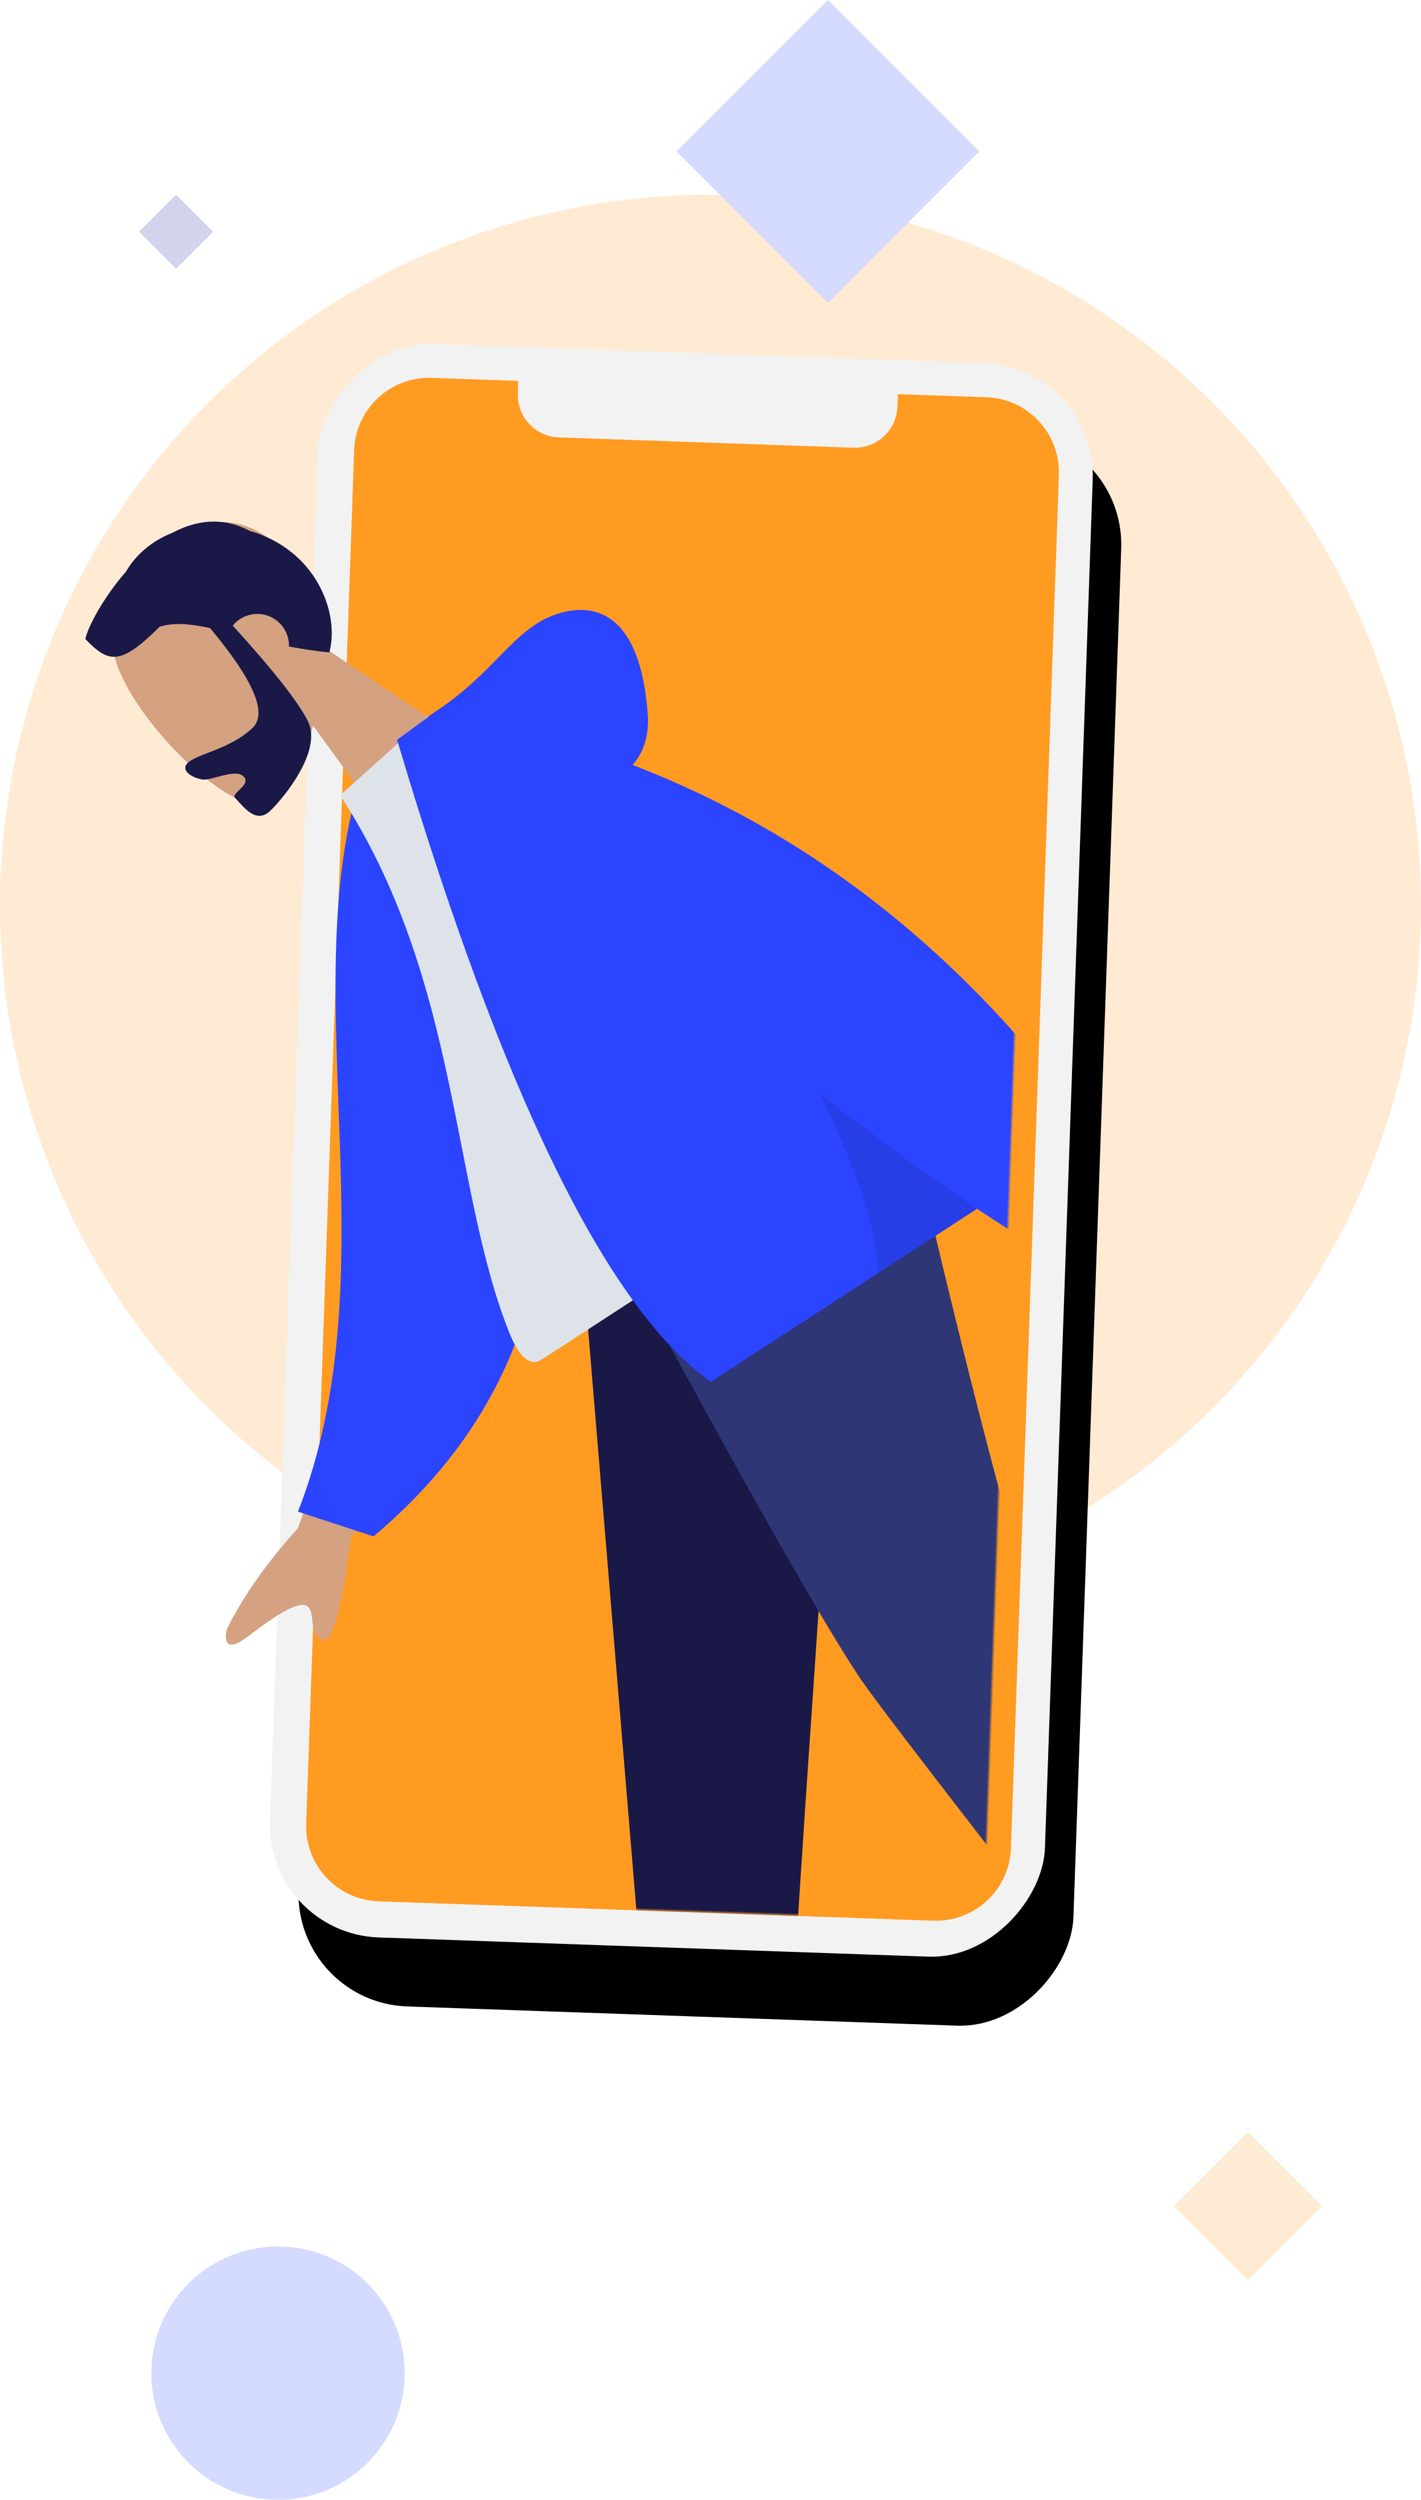 <?xml version="1.0" encoding="UTF-8"?>
<svg width="460px" height="809px" viewBox="0 0 460 809" version="1.1" xmlns="http://www.w3.org/2000/svg" xmlns:xlink="http://www.w3.org/1999/xlink">
    <!-- Generator: Sketch 64 (93537) - https://sketch.com -->
    <title>Group 3</title>
    <desc>Created with Sketch.</desc>
    <defs>
        <rect id="path-1" x="0" y="0" width="251" height="516" rx="36.45"></rect>
        <filter x="-28.7%" y="-7.8%" width="149.4%" height="124.0%" filterUnits="objectBoundingBox" id="filter-2">
            <feOffset dx="-10" dy="22" in="SourceAlpha" result="shadowOffsetOuter1"></feOffset>
            <feGaussianBlur stdDeviation="17" in="shadowOffsetOuter1" result="shadowBlurOuter1"></feGaussianBlur>
            <feColorMatrix values="0 0 0 0 0   0 0 0 0 0   0 0 0 0 0  0 0 0 0.1 0" type="matrix" in="shadowBlurOuter1"></feColorMatrix>
        </filter>
        <rect id="path-3" x="0" y="0" width="319" height="504"></rect>
    </defs>
    <g id="Page-1" stroke="none" stroke-width="1" fill="none" fill-rule="evenodd">
        <g id="Group-3" transform="translate(-1, 0)">
            <g id="Background" opacity="0.2" transform="translate(231, 404.5) scale(-1, 1) translate(-231, -404.5) translate(1, 0)">
                <circle id="Oval" fill="#FF9B21" cx="230" cy="293" r="230"></circle>
                <circle id="Oval" fill="#2B44FF" cx="370" cy="768" r="41"></circle>
                <polygon id="Polygon" fill="#2B44FF" points="192 0 241 49 192 98 143 49"></polygon>
                <polygon id="Polygon" fill="#FF9B21" points="56 690 80 714 56 738 32 714"></polygon>
                <polygon id="Polygon" fill="#2026A2" points="403 63 415 75 403 87 391 75"></polygon>
            </g>
            <g id="Group-4" transform="translate(178, 371) scale(-1, 1) translate(-178, -371) translate(0, 107)">
                <g id="Group" transform="translate(177.901, 263.741) rotate(-2) translate(-177.901, -263.741) translate(8.901, 5.741)">
                    <g id="base">
                        <use fill="black" fill-opacity="1" filter="url(#filter-2)" xlink:href="#path-1"></use>
                        <use fill="#F2F2F2" fill-rule="evenodd" xlink:href="#path-1"></use>
                    </g>
                    <path d="M64,15.051 C64,22.656 70.165,28.821 77.77,28.821 L77.77,28.821 L173.194,28.821 C180.799,28.821 186.964,22.656 186.964,15.051 L186.964,15.051 L186.964,11 L214.974,11 C228.395,11 239.274,21.879 239.274,35.3 L239.274,480.019 C239.274,493.439 228.395,504.319 214.974,504.319 L35.3,504.319 C21.879,504.319 11,493.439 11,480.019 L11,35.3 C11,21.879 21.879,11 35.3,11 L64,11 Z" id="Screen" fill="#FF9B21"></path>
                    <g id="Illustration" transform="translate(19, 0)">
                        <mask id="mask-4" fill="white">
                            <use xlink:href="#path-3"></use>
                        </mask>
                        <g id="Mask"></g>
                        <g id="Group-2" mask="url(#mask-4)">
                            <g transform="translate(95.297, 291.777) rotate(14) translate(-95.297, -291.777) translate(-178.703, -79.223)">
                                <g id="Head/Front/Short-Beard" transform="translate(377.196, 137.252) rotate(32) translate(-377.196, -137.252) translate(261.041, 48.427)">
                                    <g id="Head" stroke-width="1" transform="translate(92.241, 52.953)" fill="#D4A181">
                                        <path d="M65.155,15.602 C75.054,34.053 73.878,80.853 61.085,84.151 C55.983,85.466 45.114,82.244 34.052,75.576 L40.996,124.697 L0,124.697 L14.112,58.914 C6.242,49.675 0.915,38.353 1.805,25.666 C4.37,-10.89 55.257,-2.848 65.155,15.602 Z"></path>
                                    </g>
                                    <path d="M135.171,50.597 C146.674,51.584 156.945,55.091 159.856,57.174 C159.856,68.064 157.746,71.295 139.723,71.01 C135.295,73.349 131.89,77.376 128.344,82.656 C129.913,104.515 134.064,115.446 140.798,115.446 C150.898,115.446 159.467,109.034 163.899,109.034 C167.129,109.034 166.408,113.077 164.266,116.075 C162.5,118.548 153.896,120.931 153.896,124.765 C153.896,128.599 160.694,125.633 160.694,127.907 C160.694,131.668 161.888,138.74 155.36,138.74 C148.754,138.74 129.812,136.332 126.566,126.527 C124.471,120.199 123.117,107.087 122.503,87.19 C122.102,87.141 121.694,87.117 121.28,87.117 C115.62,87.117 111.031,91.705 111.031,97.366 C111.031,100.239 112.214,102.837 114.119,104.698 C111.747,108.045 109.09,111.542 106.044,115.15 C94.603,108.286 86.113,88.191 97.298,68.888 C100.39,59.431 107.389,54.38 115.656,52.035 C122.352,49.234 129.303,48.918 135.171,50.597 Z" id="Hair" fill="#191847"></path>
                                </g>
                                <g id="Bottom/Standing/Skinny-Jeans" transform="translate(0.546, 333.278)">
                                    <polygon id="Leg" fill="#191847" points="218.88 1.70103931e-13 280.876 217.558 326.109 377.91 359.1 377.91 311.034 1.70103931e-13"></polygon>
                                    <path d="M202.3,0 C200.866,112.132 195.977,173.292 194.471,183.479 C192.965,193.667 170.2,258.477 126.175,377.91 L160.351,377.91 C216.399,263.335 247.686,198.524 254.213,183.479 C260.74,168.434 280.882,107.274 311.22,0 L202.3,0 Z" id="Leg" fill="#2F3676"></path>
                                    <g id="Accessories/Shoe/Flat-Pointy" transform="translate(123.12, 340.29)" fill="#191847">
                                        <path d="M0,68.4 L1.71,32.49 L37.62,32.49 C54.648,44.46 76.878,54.15 104.31,61.56 L104.31,68.4 L39.33,68.4 L17.1,64.98 L17.1,68.4 L0,68.4 Z" id="Shoe"></path>
                                    </g>
                                    <g id="Accessories/Shoe/Flat-Pointy" transform="translate(321.48, 340.29)" fill="#191847">
                                        <path d="M0,68.4 L1.71,32.49 L37.62,32.49 C54.648,44.46 76.878,54.15 104.31,61.56 L104.31,68.4 L39.33,68.4 L17.1,64.98 L17.1,68.4 L0,68.4 Z" id="Shoe"></path>
                                    </g>
                                </g>
                                <g id="Body/Hoodie" transform="translate(286.255, 336.149) rotate(21) translate(-286.255, -336.149) translate(67.755, 176.542)">
                                    <path d="M116.604,158.788 L152.276,158.928 C130.25,230.032 118.359,267.76 116.604,272.11 C112.654,281.899 121.012,296.808 124.587,304.82 C112.945,310.029 114.185,290.736 99.499,297.569 C86.094,303.805 75.897,315.105 60.41,305.549 C58.506,304.374 56.42,299.951 61.461,296.494 C74.021,287.882 92.12,272.809 94.566,267.847 C97.901,261.082 105.247,224.728 116.604,158.788 L116.604,158.788 Z M325.669,157.408 L380.121,197.393 C394.889,201.378 407.228,206.336 417.136,212.267 C419.477,214.4 422.306,218.719 412.599,217.972 C402.892,217.226 392.648,216.877 391.308,220.188 C389.969,223.499 395.843,227.459 393.136,231.926 C391.331,234.904 382.803,227.436 367.554,209.523 L313.632,187.163 L325.669,157.408 Z" id="Skin" fill="#D4A181"></path>
                                    <path d="M209.507,16.354 L223.991,12.545 C282.673,54.903 313.004,143.487 384.076,185.601 L369.725,206.961 C252.452,202.747 214.033,94.82 209.507,16.354 Z" id="Coat-Back" fill="#2B44FF" transform="translate(296.792, 109.753) rotate(5) translate(-296.792, -109.753) "></path>
                                    <path d="M153.633,194.602 C212.819,194.602 256.354,194.602 284.24,194.602 C290.208,194.602 289.084,185.984 288.221,181.635 C278.264,131.448 239.396,77.348 239.396,5.908 L201.723,0 C170.562,50.116 159.786,111.818 153.633,194.602 Z" id="Shirt" fill="#DDE3E9"></path>
                                    <path d="M198.886,-1.24344979e-14 C200.161,-1.15463195e-14 201.329,0.08 202.39,0.24 L214.184,0.913 C248.021,115.592 257.354,192.104 242.18,230.449 L242.18,230.449 L139.381,230.451 C133.291,244.653 127.463,256.601 121.897,266.297 L121.897,266.297 L93.887,266.297 C91.251,181.059 111.516,108.714 154.683,49.26 C149.212,47.689 144.878,44.021 141.684,38.257 C127.914,13.411 132.887,-0.269 147.602,-4.766 C162.318,-9.262 175.441,-3.55271368e-14 198.886,-1.24344979e-14 Z" id="Coat-Front" fill="#2B44FF"></path>
                                    <path d="M177.531,230.449 L139.382,230.45 C146.486,213.884 153.948,194.251 161.767,171.554 C165,198.602 170.255,218.235 177.531,230.449 Z" id="Shade" fill-opacity="0.1" fill="#000000"></path>
                                </g>
                            </g>
                        </g>
                    </g>
                </g>
            </g>
        </g>
    </g>
</svg>